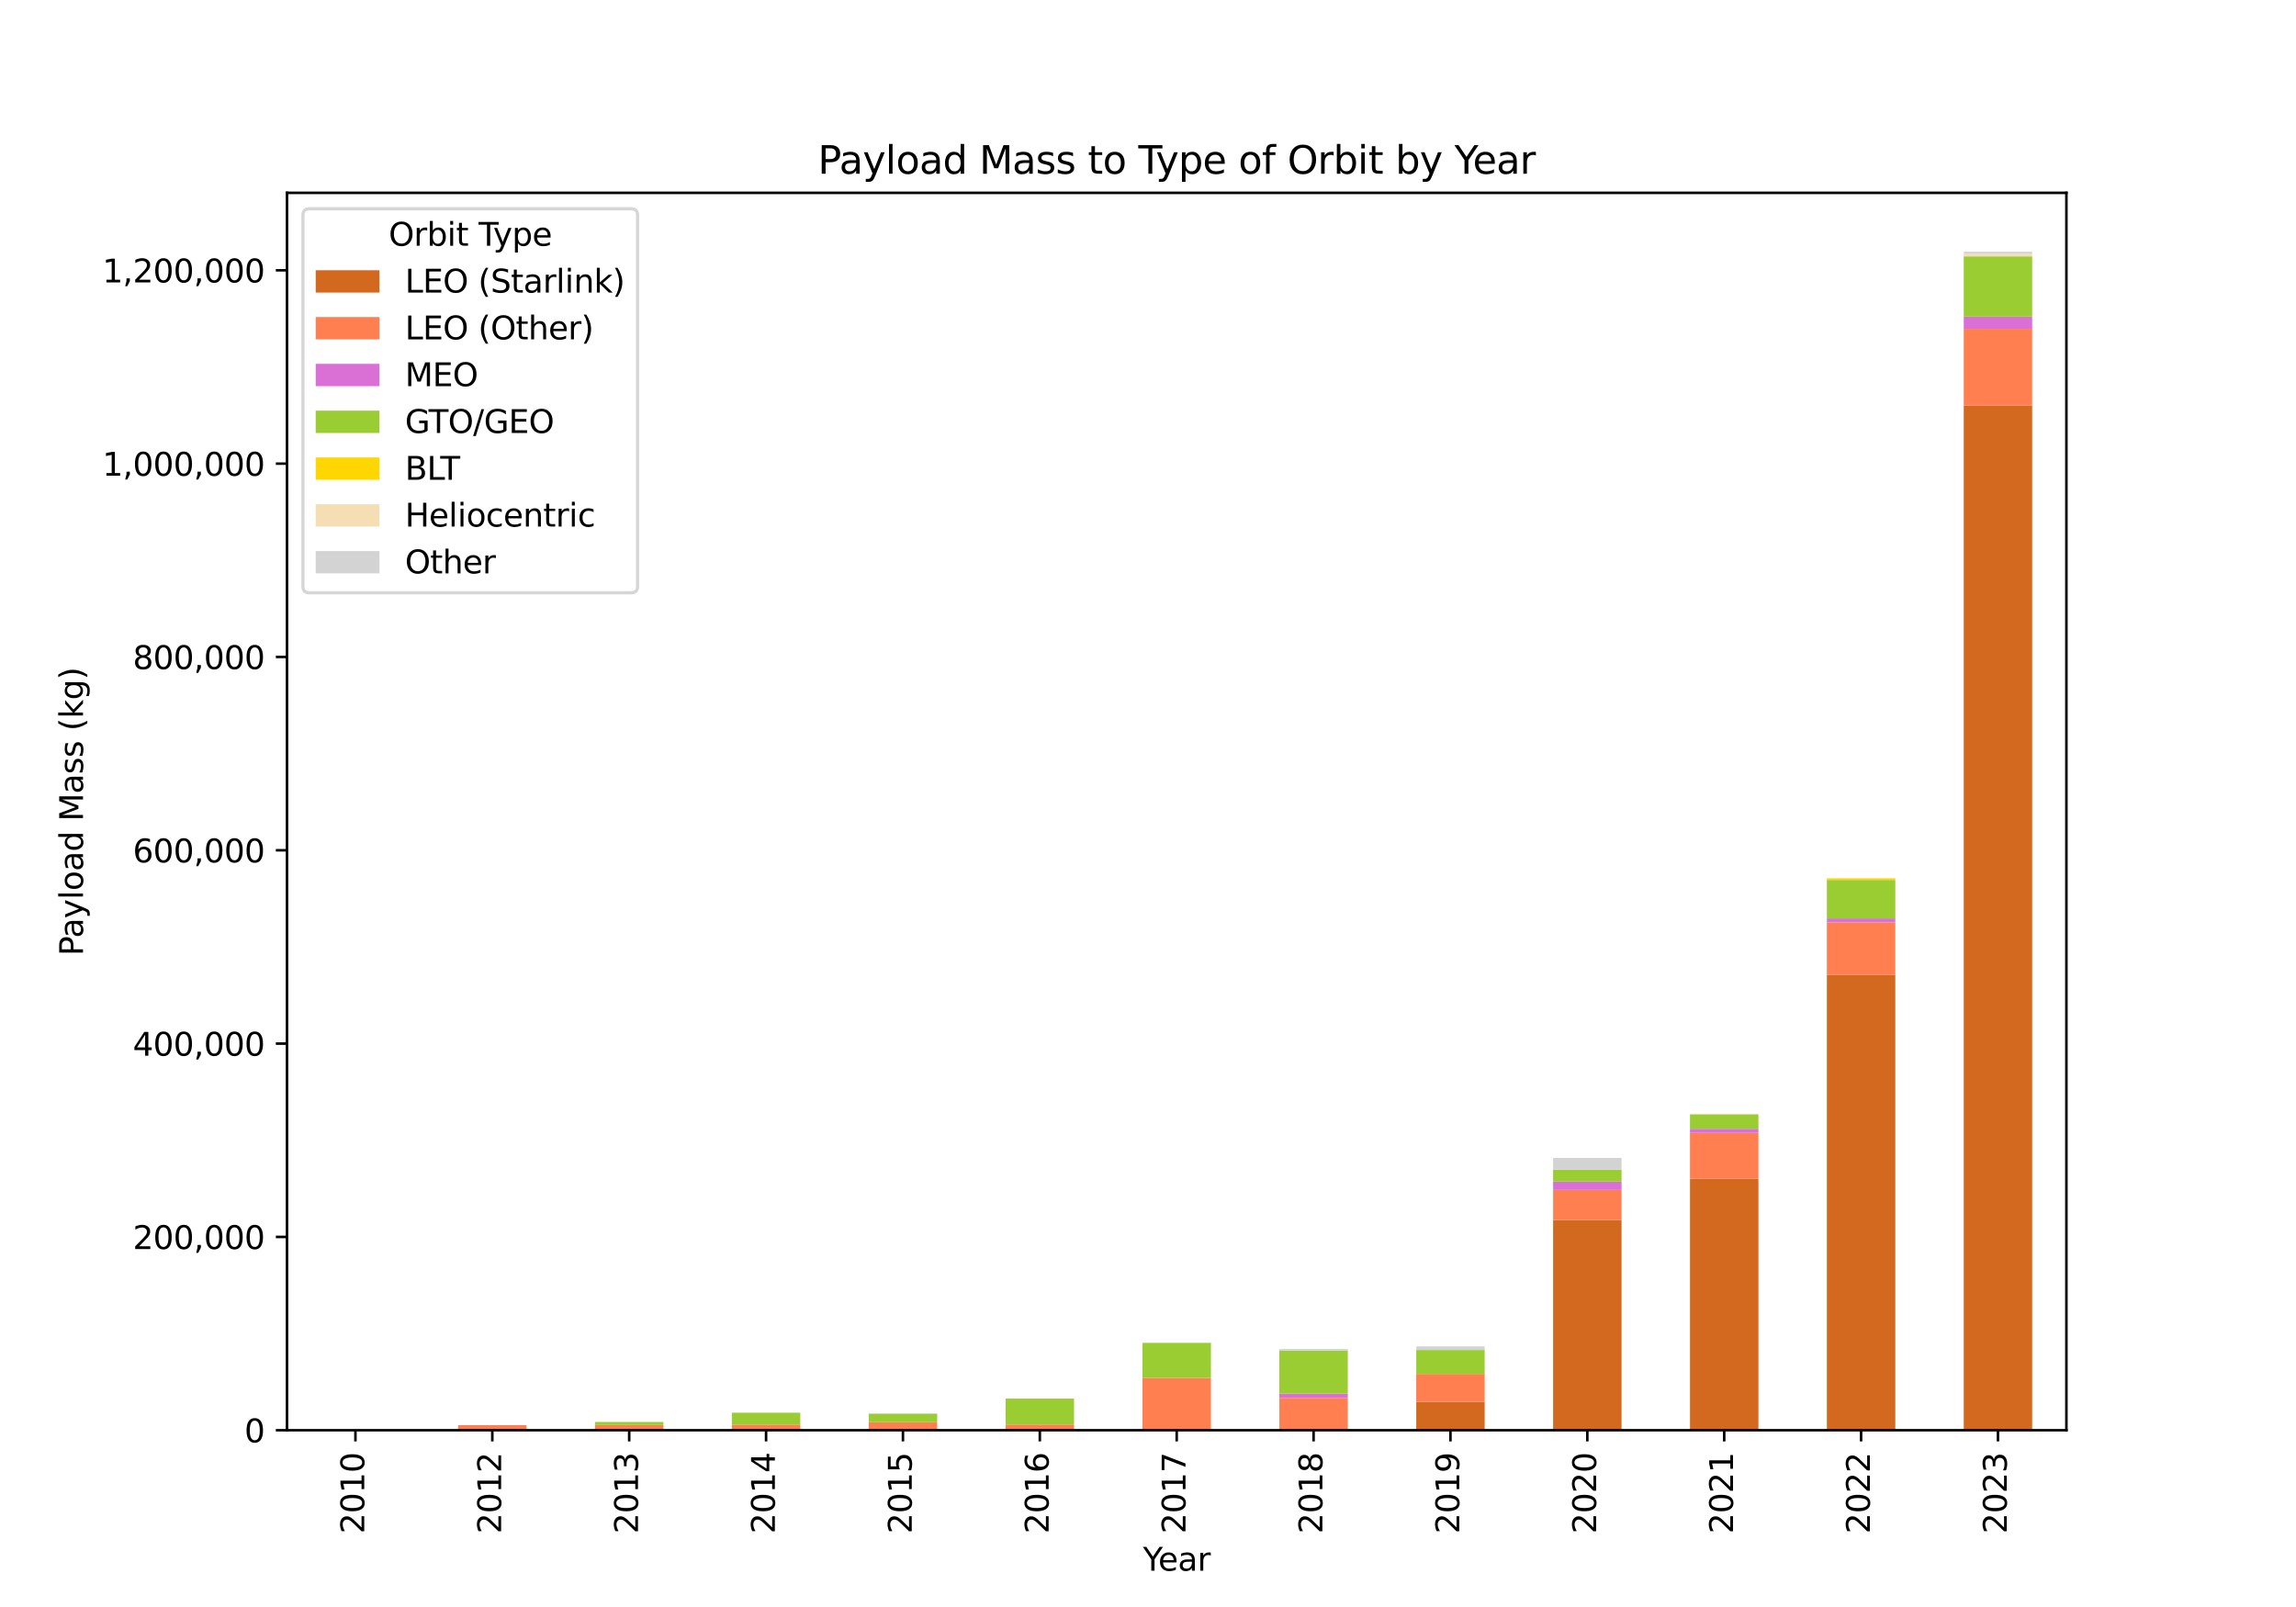 <?xml version="1.0" encoding="utf-8" standalone="no"?>
<!DOCTYPE svg PUBLIC "-//W3C//DTD SVG 1.1//EN"
  "http://www.w3.org/Graphics/SVG/1.1/DTD/svg11.dtd">
<svg xmlns:xlink="http://www.w3.org/1999/xlink" width="720pt" height="504pt" viewBox="0 0 720 504" xmlns="http://www.w3.org/2000/svg" version="1.1">
 <defs>
  <style type="text/css">*{stroke-linejoin: round; stroke-linecap: butt}</style>
 </defs>
 <g id="figure_1">
  <g id="patch_1">
   <path d="M 0 504 
L 720 504 
L 720 0 
L 0 0 
z
" style="fill: #ffffff"/>
  </g>
  <g id="axes_1">
   <g id="patch_2">
    <path d="M 90 448.56 
L 648 448.56 
L 648 60.48 
L 90 60.48 
z
" style="fill: #ffffff"/>
   </g>
   <g id="patch_3">
    <path d="M 100.731 448.56 
L 122.192 448.56 
L 122.192 448.56 
L 100.731 448.56 
z
" clip-path="url(#p376408a843)" style="fill: #d2691e"/>
   </g>
   <g id="patch_4">
    <path d="M 143.654 448.56 
L 165.115 448.56 
L 165.115 448.56 
L 143.654 448.56 
z
" clip-path="url(#p376408a843)" style="fill: #d2691e"/>
   </g>
   <g id="patch_5">
    <path d="M 186.577 448.56 
L 208.038 448.56 
L 208.038 448.56 
L 186.577 448.56 
z
" clip-path="url(#p376408a843)" style="fill: #d2691e"/>
   </g>
   <g id="patch_6">
    <path d="M 229.5 448.56 
L 250.962 448.56 
L 250.962 448.56 
L 229.5 448.56 
z
" clip-path="url(#p376408a843)" style="fill: #d2691e"/>
   </g>
   <g id="patch_7">
    <path d="M 272.423 448.56 
L 293.885 448.56 
L 293.885 448.56 
L 272.423 448.56 
z
" clip-path="url(#p376408a843)" style="fill: #d2691e"/>
   </g>
   <g id="patch_8">
    <path d="M 315.346 448.56 
L 336.808 448.56 
L 336.808 448.56 
L 315.346 448.56 
z
" clip-path="url(#p376408a843)" style="fill: #d2691e"/>
   </g>
   <g id="patch_9">
    <path d="M 358.269 448.56 
L 379.731 448.56 
L 379.731 448.56 
L 358.269 448.56 
z
" clip-path="url(#p376408a843)" style="fill: #d2691e"/>
   </g>
   <g id="patch_10">
    <path d="M 401.192 448.56 
L 422.654 448.56 
L 422.654 448.56 
L 401.192 448.56 
z
" clip-path="url(#p376408a843)" style="fill: #d2691e"/>
   </g>
   <g id="patch_11">
    <path d="M 444.115 448.56 
L 465.577 448.56 
L 465.577 439.702 
L 444.115 439.702 
z
" clip-path="url(#p376408a843)" style="fill: #d2691e"/>
   </g>
   <g id="patch_12">
    <path d="M 487.038 448.56 
L 508.5 448.56 
L 508.5 382.66 
L 487.038 382.66 
z
" clip-path="url(#p376408a843)" style="fill: #d2691e"/>
   </g>
   <g id="patch_13">
    <path d="M 529.962 448.56 
L 551.423 448.56 
L 551.423 369.681 
L 529.962 369.681 
z
" clip-path="url(#p376408a843)" style="fill: #d2691e"/>
   </g>
   <g id="patch_14">
    <path d="M 572.885 448.56 
L 594.346 448.56 
L 594.346 305.791 
L 572.885 305.791 
z
" clip-path="url(#p376408a843)" style="fill: #d2691e"/>
   </g>
   <g id="patch_15">
    <path d="M 615.808 448.56 
L 637.269 448.56 
L 637.269 127.219 
L 615.808 127.219 
z
" clip-path="url(#p376408a843)" style="fill: #d2691e"/>
   </g>
   <g id="patch_16">
    <path d="M 100.731 448.56 
L 122.192 448.56 
L 122.192 448.56 
L 100.731 448.56 
z
" clip-path="url(#p376408a843)" style="fill: #ff7f50"/>
   </g>
   <g id="patch_17">
    <path d="M 143.654 448.56 
L 165.115 448.56 
L 165.115 446.976 
L 143.654 446.976 
z
" clip-path="url(#p376408a843)" style="fill: #ff7f50"/>
   </g>
   <g id="patch_18">
    <path d="M 186.577 448.56 
L 208.038 448.56 
L 208.038 446.93 
L 186.577 446.93 
z
" clip-path="url(#p376408a843)" style="fill: #ff7f50"/>
   </g>
   <g id="patch_19">
    <path d="M 229.5 448.56 
L 250.962 448.56 
L 250.962 446.793 
L 229.5 446.793 
z
" clip-path="url(#p376408a843)" style="fill: #ff7f50"/>
   </g>
   <g id="patch_20">
    <path d="M 272.423 448.56 
L 293.885 448.56 
L 293.885 446.05 
L 272.423 446.05 
z
" clip-path="url(#p376408a843)" style="fill: #ff7f50"/>
   </g>
   <g id="patch_21">
    <path d="M 315.346 448.56 
L 336.808 448.56 
L 336.808 446.757 
L 315.346 446.757 
z
" clip-path="url(#p376408a843)" style="fill: #ff7f50"/>
   </g>
   <g id="patch_22">
    <path d="M 358.269 448.56 
L 379.731 448.56 
L 379.731 432.159 
L 358.269 432.159 
z
" clip-path="url(#p376408a843)" style="fill: #ff7f50"/>
   </g>
   <g id="patch_23">
    <path d="M 401.192 448.56 
L 422.654 448.56 
L 422.654 438.403 
L 401.192 438.403 
z
" clip-path="url(#p376408a843)" style="fill: #ff7f50"/>
   </g>
   <g id="patch_24">
    <path d="M 444.115 439.702 
L 465.577 439.702 
L 465.577 430.9 
L 444.115 430.9 
z
" clip-path="url(#p376408a843)" style="fill: #ff7f50"/>
   </g>
   <g id="patch_25">
    <path d="M 487.038 382.66 
L 508.5 382.66 
L 508.5 373.211 
L 487.038 373.211 
z
" clip-path="url(#p376408a843)" style="fill: #ff7f50"/>
   </g>
   <g id="patch_26">
    <path d="M 529.962 369.681 
L 551.423 369.681 
L 551.423 355.324 
L 529.962 355.324 
z
" clip-path="url(#p376408a843)" style="fill: #ff7f50"/>
   </g>
   <g id="patch_27">
    <path d="M 572.885 305.791 
L 594.346 305.791 
L 594.346 289.271 
L 572.885 289.271 
z
" clip-path="url(#p376408a843)" style="fill: #ff7f50"/>
   </g>
   <g id="patch_28">
    <path d="M 615.808 127.219 
L 637.269 127.219 
L 637.269 103.118 
L 615.808 103.118 
z
" clip-path="url(#p376408a843)" style="fill: #ff7f50"/>
   </g>
   <g id="patch_29">
    <path d="M 100.731 448.56 
L 122.192 448.56 
L 122.192 448.56 
L 100.731 448.56 
z
" clip-path="url(#p376408a843)" style="fill: #da70d6"/>
   </g>
   <g id="patch_30">
    <path d="M 143.654 448.56 
L 165.115 448.56 
L 165.115 448.56 
L 143.654 448.56 
z
" clip-path="url(#p376408a843)" style="fill: #da70d6"/>
   </g>
   <g id="patch_31">
    <path d="M 186.577 448.56 
L 208.038 448.56 
L 208.038 448.56 
L 186.577 448.56 
z
" clip-path="url(#p376408a843)" style="fill: #da70d6"/>
   </g>
   <g id="patch_32">
    <path d="M 229.5 448.56 
L 250.962 448.56 
L 250.962 448.56 
L 229.5 448.56 
z
" clip-path="url(#p376408a843)" style="fill: #da70d6"/>
   </g>
   <g id="patch_33">
    <path d="M 272.423 448.56 
L 293.885 448.56 
L 293.885 448.56 
L 272.423 448.56 
z
" clip-path="url(#p376408a843)" style="fill: #da70d6"/>
   </g>
   <g id="patch_34">
    <path d="M 315.346 448.56 
L 336.808 448.56 
L 336.808 448.56 
L 315.346 448.56 
z
" clip-path="url(#p376408a843)" style="fill: #da70d6"/>
   </g>
   <g id="patch_35">
    <path d="M 358.269 448.56 
L 379.731 448.56 
L 379.731 448.56 
L 358.269 448.56 
z
" clip-path="url(#p376408a843)" style="fill: #da70d6"/>
   </g>
   <g id="patch_36">
    <path d="M 401.192 438.403 
L 422.654 438.403 
L 422.654 437.069 
L 401.192 437.069 
z
" clip-path="url(#p376408a843)" style="fill: #da70d6"/>
   </g>
   <g id="patch_37">
    <path d="M 444.115 448.56 
L 465.577 448.56 
L 465.577 448.56 
L 444.115 448.56 
z
" clip-path="url(#p376408a843)" style="fill: #da70d6"/>
   </g>
   <g id="patch_38">
    <path d="M 487.038 373.211 
L 508.5 373.211 
L 508.5 370.597 
L 487.038 370.597 
z
" clip-path="url(#p376408a843)" style="fill: #da70d6"/>
   </g>
   <g id="patch_39">
    <path d="M 529.962 355.324 
L 551.423 355.324 
L 551.423 354.011 
L 529.962 354.011 
z
" clip-path="url(#p376408a843)" style="fill: #da70d6"/>
   </g>
   <g id="patch_40">
    <path d="M 572.885 289.271 
L 594.346 289.271 
L 594.346 288.028 
L 572.885 288.028 
z
" clip-path="url(#p376408a843)" style="fill: #da70d6"/>
   </g>
   <g id="patch_41">
    <path d="M 615.808 103.118 
L 637.269 103.118 
L 637.269 99.313 
L 615.808 99.313 
z
" clip-path="url(#p376408a843)" style="fill: #da70d6"/>
   </g>
   <g id="patch_42">
    <path d="M 100.731 448.56 
L 122.192 448.56 
L 122.192 448.56 
L 100.731 448.56 
z
" clip-path="url(#p376408a843)" style="fill: #9acd32"/>
   </g>
   <g id="patch_43">
    <path d="M 143.654 448.56 
L 165.115 448.56 
L 165.115 448.56 
L 143.654 448.56 
z
" clip-path="url(#p376408a843)" style="fill: #9acd32"/>
   </g>
   <g id="patch_44">
    <path d="M 186.577 446.93 
L 208.038 446.93 
L 208.038 445.969 
L 186.577 445.969 
z
" clip-path="url(#p376408a843)" style="fill: #9acd32"/>
   </g>
   <g id="patch_45">
    <path d="M 229.5 446.793 
L 250.962 446.793 
L 250.962 443.068 
L 229.5 443.068 
z
" clip-path="url(#p376408a843)" style="fill: #9acd32"/>
   </g>
   <g id="patch_46">
    <path d="M 272.423 446.05 
L 293.885 446.05 
L 293.885 443.362 
L 272.423 443.362 
z
" clip-path="url(#p376408a843)" style="fill: #9acd32"/>
   </g>
   <g id="patch_47">
    <path d="M 315.346 446.757 
L 336.808 446.757 
L 336.808 438.643 
L 315.346 438.643 
z
" clip-path="url(#p376408a843)" style="fill: #9acd32"/>
   </g>
   <g id="patch_48">
    <path d="M 358.269 432.159 
L 379.731 432.159 
L 379.731 421.154 
L 358.269 421.154 
z
" clip-path="url(#p376408a843)" style="fill: #9acd32"/>
   </g>
   <g id="patch_49">
    <path d="M 401.192 437.069 
L 422.654 437.069 
L 422.654 423.567 
L 401.192 423.567 
z
" clip-path="url(#p376408a843)" style="fill: #9acd32"/>
   </g>
   <g id="patch_50">
    <path d="M 444.115 430.9 
L 465.577 430.9 
L 465.577 423.391 
L 444.115 423.391 
z
" clip-path="url(#p376408a843)" style="fill: #9acd32"/>
   </g>
   <g id="patch_51">
    <path d="M 487.038 370.597 
L 508.5 370.597 
L 508.5 366.808 
L 487.038 366.808 
z
" clip-path="url(#p376408a843)" style="fill: #9acd32"/>
   </g>
   <g id="patch_52">
    <path d="M 529.962 354.011 
L 551.423 354.011 
L 551.423 349.464 
L 529.962 349.464 
z
" clip-path="url(#p376408a843)" style="fill: #9acd32"/>
   </g>
   <g id="patch_53">
    <path d="M 572.885 288.028 
L 594.346 288.028 
L 594.346 275.962 
L 572.885 275.962 
z
" clip-path="url(#p376408a843)" style="fill: #9acd32"/>
   </g>
   <g id="patch_54">
    <path d="M 615.808 99.313 
L 637.269 99.313 
L 637.269 80.405 
L 615.808 80.405 
z
" clip-path="url(#p376408a843)" style="fill: #9acd32"/>
   </g>
   <g id="patch_55">
    <path d="M 100.731 448.56 
L 122.192 448.56 
L 122.192 448.56 
L 100.731 448.56 
z
" clip-path="url(#p376408a843)" style="fill: #ffd700"/>
   </g>
   <g id="patch_56">
    <path d="M 143.654 448.56 
L 165.115 448.56 
L 165.115 448.56 
L 143.654 448.56 
z
" clip-path="url(#p376408a843)" style="fill: #ffd700"/>
   </g>
   <g id="patch_57">
    <path d="M 186.577 448.56 
L 208.038 448.56 
L 208.038 448.56 
L 186.577 448.56 
z
" clip-path="url(#p376408a843)" style="fill: #ffd700"/>
   </g>
   <g id="patch_58">
    <path d="M 229.5 448.56 
L 250.962 448.56 
L 250.962 448.56 
L 229.5 448.56 
z
" clip-path="url(#p376408a843)" style="fill: #ffd700"/>
   </g>
   <g id="patch_59">
    <path d="M 272.423 448.56 
L 293.885 448.56 
L 293.885 448.56 
L 272.423 448.56 
z
" clip-path="url(#p376408a843)" style="fill: #ffd700"/>
   </g>
   <g id="patch_60">
    <path d="M 315.346 448.56 
L 336.808 448.56 
L 336.808 448.56 
L 315.346 448.56 
z
" clip-path="url(#p376408a843)" style="fill: #ffd700"/>
   </g>
   <g id="patch_61">
    <path d="M 358.269 448.56 
L 379.731 448.56 
L 379.731 448.56 
L 358.269 448.56 
z
" clip-path="url(#p376408a843)" style="fill: #ffd700"/>
   </g>
   <g id="patch_62">
    <path d="M 401.192 448.56 
L 422.654 448.56 
L 422.654 448.56 
L 401.192 448.56 
z
" clip-path="url(#p376408a843)" style="fill: #ffd700"/>
   </g>
   <g id="patch_63">
    <path d="M 444.115 448.56 
L 465.577 448.56 
L 465.577 448.56 
L 444.115 448.56 
z
" clip-path="url(#p376408a843)" style="fill: #ffd700"/>
   </g>
   <g id="patch_64">
    <path d="M 487.038 448.56 
L 508.5 448.56 
L 508.5 448.56 
L 487.038 448.56 
z
" clip-path="url(#p376408a843)" style="fill: #ffd700"/>
   </g>
   <g id="patch_65">
    <path d="M 529.962 448.56 
L 551.423 448.56 
L 551.423 448.56 
L 529.962 448.56 
z
" clip-path="url(#p376408a843)" style="fill: #ffd700"/>
   </g>
   <g id="patch_66">
    <path d="M 572.885 275.962 
L 594.346 275.962 
L 594.346 275.453 
L 572.885 275.453 
z
" clip-path="url(#p376408a843)" style="fill: #ffd700"/>
   </g>
   <g id="patch_67">
    <path d="M 615.808 448.56 
L 637.269 448.56 
L 637.269 448.56 
L 615.808 448.56 
z
" clip-path="url(#p376408a843)" style="fill: #ffd700"/>
   </g>
   <g id="patch_68">
    <path d="M 100.731 448.56 
L 122.192 448.56 
L 122.192 448.56 
L 100.731 448.56 
z
" clip-path="url(#p376408a843)" style="fill: #f5deb3"/>
   </g>
   <g id="patch_69">
    <path d="M 143.654 448.56 
L 165.115 448.56 
L 165.115 448.56 
L 143.654 448.56 
z
" clip-path="url(#p376408a843)" style="fill: #f5deb3"/>
   </g>
   <g id="patch_70">
    <path d="M 186.577 448.56 
L 208.038 448.56 
L 208.038 448.56 
L 186.577 448.56 
z
" clip-path="url(#p376408a843)" style="fill: #f5deb3"/>
   </g>
   <g id="patch_71">
    <path d="M 229.5 448.56 
L 250.962 448.56 
L 250.962 448.56 
L 229.5 448.56 
z
" clip-path="url(#p376408a843)" style="fill: #f5deb3"/>
   </g>
   <g id="patch_72">
    <path d="M 272.423 448.56 
L 293.885 448.56 
L 293.885 448.56 
L 272.423 448.56 
z
" clip-path="url(#p376408a843)" style="fill: #f5deb3"/>
   </g>
   <g id="patch_73">
    <path d="M 315.346 448.56 
L 336.808 448.56 
L 336.808 448.56 
L 315.346 448.56 
z
" clip-path="url(#p376408a843)" style="fill: #f5deb3"/>
   </g>
   <g id="patch_74">
    <path d="M 358.269 448.56 
L 379.731 448.56 
L 379.731 448.56 
L 358.269 448.56 
z
" clip-path="url(#p376408a843)" style="fill: #f5deb3"/>
   </g>
   <g id="patch_75">
    <path d="M 401.192 448.56 
L 422.654 448.56 
L 422.654 448.56 
L 401.192 448.56 
z
" clip-path="url(#p376408a843)" style="fill: #f5deb3"/>
   </g>
   <g id="patch_76">
    <path d="M 444.115 448.56 
L 465.577 448.56 
L 465.577 448.56 
L 444.115 448.56 
z
" clip-path="url(#p376408a843)" style="fill: #f5deb3"/>
   </g>
   <g id="patch_77">
    <path d="M 487.038 448.56 
L 508.5 448.56 
L 508.5 448.56 
L 487.038 448.56 
z
" clip-path="url(#p376408a843)" style="fill: #f5deb3"/>
   </g>
   <g id="patch_78">
    <path d="M 529.962 349.464 
L 551.423 349.464 
L 551.423 349.274 
L 529.962 349.274 
z
" clip-path="url(#p376408a843)" style="fill: #f5deb3"/>
   </g>
   <g id="patch_79">
    <path d="M 572.885 448.56 
L 594.346 448.56 
L 594.346 448.56 
L 572.885 448.56 
z
" clip-path="url(#p376408a843)" style="fill: #f5deb3"/>
   </g>
   <g id="patch_80">
    <path d="M 615.808 80.405 
L 637.269 80.405 
L 637.269 79.615 
L 615.808 79.615 
z
" clip-path="url(#p376408a843)" style="fill: #f5deb3"/>
   </g>
   <g id="patch_81">
    <path d="M 100.731 448.56 
L 122.192 448.56 
L 122.192 448.56 
L 100.731 448.56 
z
" clip-path="url(#p376408a843)" style="fill: #d3d3d3"/>
   </g>
   <g id="patch_82">
    <path d="M 143.654 448.56 
L 165.115 448.56 
L 165.115 448.56 
L 143.654 448.56 
z
" clip-path="url(#p376408a843)" style="fill: #d3d3d3"/>
   </g>
   <g id="patch_83">
    <path d="M 186.577 448.56 
L 208.038 448.56 
L 208.038 448.56 
L 186.577 448.56 
z
" clip-path="url(#p376408a843)" style="fill: #d3d3d3"/>
   </g>
   <g id="patch_84">
    <path d="M 229.5 448.56 
L 250.962 448.56 
L 250.962 448.56 
L 229.5 448.56 
z
" clip-path="url(#p376408a843)" style="fill: #d3d3d3"/>
   </g>
   <g id="patch_85">
    <path d="M 272.423 443.362 
L 293.885 443.362 
L 293.885 443.19 
L 272.423 443.19 
z
" clip-path="url(#p376408a843)" style="fill: #d3d3d3"/>
   </g>
   <g id="patch_86">
    <path d="M 315.346 448.56 
L 336.808 448.56 
L 336.808 448.56 
L 315.346 448.56 
z
" clip-path="url(#p376408a843)" style="fill: #d3d3d3"/>
   </g>
   <g id="patch_87">
    <path d="M 358.269 448.56 
L 379.731 448.56 
L 379.731 448.56 
L 358.269 448.56 
z
" clip-path="url(#p376408a843)" style="fill: #d3d3d3"/>
   </g>
   <g id="patch_88">
    <path d="M 401.192 423.567 
L 422.654 423.567 
L 422.654 423.078 
L 401.192 423.078 
z
" clip-path="url(#p376408a843)" style="fill: #d3d3d3"/>
   </g>
   <g id="patch_89">
    <path d="M 444.115 423.391 
L 465.577 423.391 
L 465.577 422.269 
L 444.115 422.269 
z
" clip-path="url(#p376408a843)" style="fill: #d3d3d3"/>
   </g>
   <g id="patch_90">
    <path d="M 487.038 366.808 
L 508.5 366.808 
L 508.5 363.155 
L 487.038 363.155 
z
" clip-path="url(#p376408a843)" style="fill: #d3d3d3"/>
   </g>
   <g id="patch_91">
    <path d="M 529.962 448.56 
L 551.423 448.56 
L 551.423 448.56 
L 529.962 448.56 
z
" clip-path="url(#p376408a843)" style="fill: #d3d3d3"/>
   </g>
   <g id="patch_92">
    <path d="M 572.885 448.56 
L 594.346 448.56 
L 594.346 448.56 
L 572.885 448.56 
z
" clip-path="url(#p376408a843)" style="fill: #d3d3d3"/>
   </g>
   <g id="patch_93">
    <path d="M 615.808 79.615 
L 637.269 79.615 
L 637.269 78.96 
L 615.808 78.96 
z
" clip-path="url(#p376408a843)" style="fill: #d3d3d3"/>
   </g>
   <g id="matplotlib.axis_1">
    <g id="xtick_1">
     <g id="line2d_1">
      <defs>
       <path id="mb9ae3536bc" d="M 0 0 
L 0 3.5 
" style="stroke: #000000; stroke-width: 0.8"/>
      </defs>
      <g>
       <use xlink:href="#mb9ae3536bc" x="111.462" y="448.56" style="stroke: #000000; stroke-width: 0.8"/>
      </g>
     </g>
     <g id="text_1">
      <!-- 2010 -->
      <g transform="translate(114.221 481.01) rotate(-90) scale(0.1 -0.1)">
       <defs>
        <path id="DejaVuSans-32" d="M 1228 531 
L 3431 531 
L 3431 0 
L 469 0 
L 469 531 
Q 828 903 1448 1529 
Q 2069 2156 2228 2338 
Q 2531 2678 2651 2914 
Q 2772 3150 2772 3378 
Q 2772 3750 2511 3984 
Q 2250 4219 1831 4219 
Q 1534 4219 1204 4116 
Q 875 4013 500 3803 
L 500 4441 
Q 881 4594 1212 4672 
Q 1544 4750 1819 4750 
Q 2544 4750 2975 4387 
Q 3406 4025 3406 3419 
Q 3406 3131 3298 2873 
Q 3191 2616 2906 2266 
Q 2828 2175 2409 1742 
Q 1991 1309 1228 531 
z
" transform="scale(0.016)"/>
        <path id="DejaVuSans-30" d="M 2034 4250 
Q 1547 4250 1301 3770 
Q 1056 3291 1056 2328 
Q 1056 1369 1301 889 
Q 1547 409 2034 409 
Q 2525 409 2770 889 
Q 3016 1369 3016 2328 
Q 3016 3291 2770 3770 
Q 2525 4250 2034 4250 
z
M 2034 4750 
Q 2819 4750 3233 4129 
Q 3647 3509 3647 2328 
Q 3647 1150 3233 529 
Q 2819 -91 2034 -91 
Q 1250 -91 836 529 
Q 422 1150 422 2328 
Q 422 3509 836 4129 
Q 1250 4750 2034 4750 
z
" transform="scale(0.016)"/>
        <path id="DejaVuSans-31" d="M 794 531 
L 1825 531 
L 1825 4091 
L 703 3866 
L 703 4441 
L 1819 4666 
L 2450 4666 
L 2450 531 
L 3481 531 
L 3481 0 
L 794 0 
L 794 531 
z
" transform="scale(0.016)"/>
       </defs>
       <use xlink:href="#DejaVuSans-32"/>
       <use xlink:href="#DejaVuSans-30" x="63.623"/>
       <use xlink:href="#DejaVuSans-31" x="127.246"/>
       <use xlink:href="#DejaVuSans-30" x="190.869"/>
      </g>
     </g>
    </g>
    <g id="xtick_2">
     <g id="line2d_2">
      <g>
       <use xlink:href="#mb9ae3536bc" x="154.385" y="448.56" style="stroke: #000000; stroke-width: 0.8"/>
      </g>
     </g>
     <g id="text_2">
      <!-- 2012 -->
      <g transform="translate(157.144 481.01) rotate(-90) scale(0.1 -0.1)">
       <use xlink:href="#DejaVuSans-32"/>
       <use xlink:href="#DejaVuSans-30" x="63.623"/>
       <use xlink:href="#DejaVuSans-31" x="127.246"/>
       <use xlink:href="#DejaVuSans-32" x="190.869"/>
      </g>
     </g>
    </g>
    <g id="xtick_3">
     <g id="line2d_3">
      <g>
       <use xlink:href="#mb9ae3536bc" x="197.308" y="448.56" style="stroke: #000000; stroke-width: 0.8"/>
      </g>
     </g>
     <g id="text_3">
      <!-- 2013 -->
      <g transform="translate(200.067 481.01) rotate(-90) scale(0.1 -0.1)">
       <defs>
        <path id="DejaVuSans-33" d="M 2597 2516 
Q 3050 2419 3304 2112 
Q 3559 1806 3559 1356 
Q 3559 666 3084 287 
Q 2609 -91 1734 -91 
Q 1441 -91 1130 -33 
Q 819 25 488 141 
L 488 750 
Q 750 597 1062 519 
Q 1375 441 1716 441 
Q 2309 441 2620 675 
Q 2931 909 2931 1356 
Q 2931 1769 2642 2001 
Q 2353 2234 1838 2234 
L 1294 2234 
L 1294 2753 
L 1863 2753 
Q 2328 2753 2575 2939 
Q 2822 3125 2822 3475 
Q 2822 3834 2567 4026 
Q 2313 4219 1838 4219 
Q 1578 4219 1281 4162 
Q 984 4106 628 3988 
L 628 4550 
Q 988 4650 1302 4700 
Q 1616 4750 1894 4750 
Q 2613 4750 3031 4423 
Q 3450 4097 3450 3541 
Q 3450 3153 3228 2886 
Q 3006 2619 2597 2516 
z
" transform="scale(0.016)"/>
       </defs>
       <use xlink:href="#DejaVuSans-32"/>
       <use xlink:href="#DejaVuSans-30" x="63.623"/>
       <use xlink:href="#DejaVuSans-31" x="127.246"/>
       <use xlink:href="#DejaVuSans-33" x="190.869"/>
      </g>
     </g>
    </g>
    <g id="xtick_4">
     <g id="line2d_4">
      <g>
       <use xlink:href="#mb9ae3536bc" x="240.231" y="448.56" style="stroke: #000000; stroke-width: 0.8"/>
      </g>
     </g>
     <g id="text_4">
      <!-- 2014 -->
      <g transform="translate(242.99 481.01) rotate(-90) scale(0.1 -0.1)">
       <defs>
        <path id="DejaVuSans-34" d="M 2419 4116 
L 825 1625 
L 2419 1625 
L 2419 4116 
z
M 2253 4666 
L 3047 4666 
L 3047 1625 
L 3713 1625 
L 3713 1100 
L 3047 1100 
L 3047 0 
L 2419 0 
L 2419 1100 
L 313 1100 
L 313 1709 
L 2253 4666 
z
" transform="scale(0.016)"/>
       </defs>
       <use xlink:href="#DejaVuSans-32"/>
       <use xlink:href="#DejaVuSans-30" x="63.623"/>
       <use xlink:href="#DejaVuSans-31" x="127.246"/>
       <use xlink:href="#DejaVuSans-34" x="190.869"/>
      </g>
     </g>
    </g>
    <g id="xtick_5">
     <g id="line2d_5">
      <g>
       <use xlink:href="#mb9ae3536bc" x="283.154" y="448.56" style="stroke: #000000; stroke-width: 0.8"/>
      </g>
     </g>
     <g id="text_5">
      <!-- 2015 -->
      <g transform="translate(285.913 481.01) rotate(-90) scale(0.1 -0.1)">
       <defs>
        <path id="DejaVuSans-35" d="M 691 4666 
L 3169 4666 
L 3169 4134 
L 1269 4134 
L 1269 2991 
Q 1406 3038 1543 3061 
Q 1681 3084 1819 3084 
Q 2600 3084 3056 2656 
Q 3513 2228 3513 1497 
Q 3513 744 3044 326 
Q 2575 -91 1722 -91 
Q 1428 -91 1123 -41 
Q 819 9 494 109 
L 494 744 
Q 775 591 1075 516 
Q 1375 441 1709 441 
Q 2250 441 2565 725 
Q 2881 1009 2881 1497 
Q 2881 1984 2565 2268 
Q 2250 2553 1709 2553 
Q 1456 2553 1204 2497 
Q 953 2441 691 2322 
L 691 4666 
z
" transform="scale(0.016)"/>
       </defs>
       <use xlink:href="#DejaVuSans-32"/>
       <use xlink:href="#DejaVuSans-30" x="63.623"/>
       <use xlink:href="#DejaVuSans-31" x="127.246"/>
       <use xlink:href="#DejaVuSans-35" x="190.869"/>
      </g>
     </g>
    </g>
    <g id="xtick_6">
     <g id="line2d_6">
      <g>
       <use xlink:href="#mb9ae3536bc" x="326.077" y="448.56" style="stroke: #000000; stroke-width: 0.8"/>
      </g>
     </g>
     <g id="text_6">
      <!-- 2016 -->
      <g transform="translate(328.836 481.01) rotate(-90) scale(0.1 -0.1)">
       <defs>
        <path id="DejaVuSans-36" d="M 2113 2584 
Q 1688 2584 1439 2293 
Q 1191 2003 1191 1497 
Q 1191 994 1439 701 
Q 1688 409 2113 409 
Q 2538 409 2786 701 
Q 3034 994 3034 1497 
Q 3034 2003 2786 2293 
Q 2538 2584 2113 2584 
z
M 3366 4563 
L 3366 3988 
Q 3128 4100 2886 4159 
Q 2644 4219 2406 4219 
Q 1781 4219 1451 3797 
Q 1122 3375 1075 2522 
Q 1259 2794 1537 2939 
Q 1816 3084 2150 3084 
Q 2853 3084 3261 2657 
Q 3669 2231 3669 1497 
Q 3669 778 3244 343 
Q 2819 -91 2113 -91 
Q 1303 -91 875 529 
Q 447 1150 447 2328 
Q 447 3434 972 4092 
Q 1497 4750 2381 4750 
Q 2619 4750 2861 4703 
Q 3103 4656 3366 4563 
z
" transform="scale(0.016)"/>
       </defs>
       <use xlink:href="#DejaVuSans-32"/>
       <use xlink:href="#DejaVuSans-30" x="63.623"/>
       <use xlink:href="#DejaVuSans-31" x="127.246"/>
       <use xlink:href="#DejaVuSans-36" x="190.869"/>
      </g>
     </g>
    </g>
    <g id="xtick_7">
     <g id="line2d_7">
      <g>
       <use xlink:href="#mb9ae3536bc" x="369" y="448.56" style="stroke: #000000; stroke-width: 0.8"/>
      </g>
     </g>
     <g id="text_7">
      <!-- 2017 -->
      <g transform="translate(371.759 481.01) rotate(-90) scale(0.1 -0.1)">
       <defs>
        <path id="DejaVuSans-37" d="M 525 4666 
L 3525 4666 
L 3525 4397 
L 1831 0 
L 1172 0 
L 2766 4134 
L 525 4134 
L 525 4666 
z
" transform="scale(0.016)"/>
       </defs>
       <use xlink:href="#DejaVuSans-32"/>
       <use xlink:href="#DejaVuSans-30" x="63.623"/>
       <use xlink:href="#DejaVuSans-31" x="127.246"/>
       <use xlink:href="#DejaVuSans-37" x="190.869"/>
      </g>
     </g>
    </g>
    <g id="xtick_8">
     <g id="line2d_8">
      <g>
       <use xlink:href="#mb9ae3536bc" x="411.923" y="448.56" style="stroke: #000000; stroke-width: 0.8"/>
      </g>
     </g>
     <g id="text_8">
      <!-- 2018 -->
      <g transform="translate(414.682 481.01) rotate(-90) scale(0.1 -0.1)">
       <defs>
        <path id="DejaVuSans-38" d="M 2034 2216 
Q 1584 2216 1326 1975 
Q 1069 1734 1069 1313 
Q 1069 891 1326 650 
Q 1584 409 2034 409 
Q 2484 409 2743 651 
Q 3003 894 3003 1313 
Q 3003 1734 2745 1975 
Q 2488 2216 2034 2216 
z
M 1403 2484 
Q 997 2584 770 2862 
Q 544 3141 544 3541 
Q 544 4100 942 4425 
Q 1341 4750 2034 4750 
Q 2731 4750 3128 4425 
Q 3525 4100 3525 3541 
Q 3525 3141 3298 2862 
Q 3072 2584 2669 2484 
Q 3125 2378 3379 2068 
Q 3634 1759 3634 1313 
Q 3634 634 3220 271 
Q 2806 -91 2034 -91 
Q 1263 -91 848 271 
Q 434 634 434 1313 
Q 434 1759 690 2068 
Q 947 2378 1403 2484 
z
M 1172 3481 
Q 1172 3119 1398 2916 
Q 1625 2713 2034 2713 
Q 2441 2713 2670 2916 
Q 2900 3119 2900 3481 
Q 2900 3844 2670 4047 
Q 2441 4250 2034 4250 
Q 1625 4250 1398 4047 
Q 1172 3844 1172 3481 
z
" transform="scale(0.016)"/>
       </defs>
       <use xlink:href="#DejaVuSans-32"/>
       <use xlink:href="#DejaVuSans-30" x="63.623"/>
       <use xlink:href="#DejaVuSans-31" x="127.246"/>
       <use xlink:href="#DejaVuSans-38" x="190.869"/>
      </g>
     </g>
    </g>
    <g id="xtick_9">
     <g id="line2d_9">
      <g>
       <use xlink:href="#mb9ae3536bc" x="454.846" y="448.56" style="stroke: #000000; stroke-width: 0.8"/>
      </g>
     </g>
     <g id="text_9">
      <!-- 2019 -->
      <g transform="translate(457.606 481.01) rotate(-90) scale(0.1 -0.1)">
       <defs>
        <path id="DejaVuSans-39" d="M 703 97 
L 703 672 
Q 941 559 1184 500 
Q 1428 441 1663 441 
Q 2288 441 2617 861 
Q 2947 1281 2994 2138 
Q 2813 1869 2534 1725 
Q 2256 1581 1919 1581 
Q 1219 1581 811 2004 
Q 403 2428 403 3163 
Q 403 3881 828 4315 
Q 1253 4750 1959 4750 
Q 2769 4750 3195 4129 
Q 3622 3509 3622 2328 
Q 3622 1225 3098 567 
Q 2575 -91 1691 -91 
Q 1453 -91 1209 -44 
Q 966 3 703 97 
z
M 1959 2075 
Q 2384 2075 2632 2365 
Q 2881 2656 2881 3163 
Q 2881 3666 2632 3958 
Q 2384 4250 1959 4250 
Q 1534 4250 1286 3958 
Q 1038 3666 1038 3163 
Q 1038 2656 1286 2365 
Q 1534 2075 1959 2075 
z
" transform="scale(0.016)"/>
       </defs>
       <use xlink:href="#DejaVuSans-32"/>
       <use xlink:href="#DejaVuSans-30" x="63.623"/>
       <use xlink:href="#DejaVuSans-31" x="127.246"/>
       <use xlink:href="#DejaVuSans-39" x="190.869"/>
      </g>
     </g>
    </g>
    <g id="xtick_10">
     <g id="line2d_10">
      <g>
       <use xlink:href="#mb9ae3536bc" x="497.769" y="448.56" style="stroke: #000000; stroke-width: 0.8"/>
      </g>
     </g>
     <g id="text_10">
      <!-- 2020 -->
      <g transform="translate(500.529 481.01) rotate(-90) scale(0.1 -0.1)">
       <use xlink:href="#DejaVuSans-32"/>
       <use xlink:href="#DejaVuSans-30" x="63.623"/>
       <use xlink:href="#DejaVuSans-32" x="127.246"/>
       <use xlink:href="#DejaVuSans-30" x="190.869"/>
      </g>
     </g>
    </g>
    <g id="xtick_11">
     <g id="line2d_11">
      <g>
       <use xlink:href="#mb9ae3536bc" x="540.692" y="448.56" style="stroke: #000000; stroke-width: 0.8"/>
      </g>
     </g>
     <g id="text_11">
      <!-- 2021 -->
      <g transform="translate(543.452 481.01) rotate(-90) scale(0.1 -0.1)">
       <use xlink:href="#DejaVuSans-32"/>
       <use xlink:href="#DejaVuSans-30" x="63.623"/>
       <use xlink:href="#DejaVuSans-32" x="127.246"/>
       <use xlink:href="#DejaVuSans-31" x="190.869"/>
      </g>
     </g>
    </g>
    <g id="xtick_12">
     <g id="line2d_12">
      <g>
       <use xlink:href="#mb9ae3536bc" x="583.615" y="448.56" style="stroke: #000000; stroke-width: 0.8"/>
      </g>
     </g>
     <g id="text_12">
      <!-- 2022 -->
      <g transform="translate(586.375 481.01) rotate(-90) scale(0.1 -0.1)">
       <use xlink:href="#DejaVuSans-32"/>
       <use xlink:href="#DejaVuSans-30" x="63.623"/>
       <use xlink:href="#DejaVuSans-32" x="127.246"/>
       <use xlink:href="#DejaVuSans-32" x="190.869"/>
      </g>
     </g>
    </g>
    <g id="xtick_13">
     <g id="line2d_13">
      <g>
       <use xlink:href="#mb9ae3536bc" x="626.538" y="448.56" style="stroke: #000000; stroke-width: 0.8"/>
      </g>
     </g>
     <g id="text_13">
      <!-- 2023 -->
      <g transform="translate(629.298 481.01) rotate(-90) scale(0.1 -0.1)">
       <use xlink:href="#DejaVuSans-32"/>
       <use xlink:href="#DejaVuSans-30" x="63.623"/>
       <use xlink:href="#DejaVuSans-32" x="127.246"/>
       <use xlink:href="#DejaVuSans-33" x="190.869"/>
      </g>
     </g>
    </g>
    <g id="text_14">
     <!-- Year -->
     <g transform="translate(358.413 492.608) scale(0.1 -0.1)">
      <defs>
       <path id="DejaVuSans-59" d="M -13 4666 
L 666 4666 
L 1959 2747 
L 3244 4666 
L 3922 4666 
L 2272 2222 
L 2272 0 
L 1638 0 
L 1638 2222 
L -13 4666 
z
" transform="scale(0.016)"/>
       <path id="DejaVuSans-65" d="M 3597 1894 
L 3597 1613 
L 953 1613 
Q 991 1019 1311 708 
Q 1631 397 2203 397 
Q 2534 397 2845 478 
Q 3156 559 3463 722 
L 3463 178 
Q 3153 47 2828 -22 
Q 2503 -91 2169 -91 
Q 1331 -91 842 396 
Q 353 884 353 1716 
Q 353 2575 817 3079 
Q 1281 3584 2069 3584 
Q 2775 3584 3186 3129 
Q 3597 2675 3597 1894 
z
M 3022 2063 
Q 3016 2534 2758 2815 
Q 2500 3097 2075 3097 
Q 1594 3097 1305 2825 
Q 1016 2553 972 2059 
L 3022 2063 
z
" transform="scale(0.016)"/>
       <path id="DejaVuSans-61" d="M 2194 1759 
Q 1497 1759 1228 1600 
Q 959 1441 959 1056 
Q 959 750 1161 570 
Q 1363 391 1709 391 
Q 2188 391 2477 730 
Q 2766 1069 2766 1631 
L 2766 1759 
L 2194 1759 
z
M 3341 1997 
L 3341 0 
L 2766 0 
L 2766 531 
Q 2569 213 2275 61 
Q 1981 -91 1556 -91 
Q 1019 -91 701 211 
Q 384 513 384 1019 
Q 384 1609 779 1909 
Q 1175 2209 1959 2209 
L 2766 2209 
L 2766 2266 
Q 2766 2663 2505 2880 
Q 2244 3097 1772 3097 
Q 1472 3097 1187 3025 
Q 903 2953 641 2809 
L 641 3341 
Q 956 3463 1253 3523 
Q 1550 3584 1831 3584 
Q 2591 3584 2966 3190 
Q 3341 2797 3341 1997 
z
" transform="scale(0.016)"/>
       <path id="DejaVuSans-72" d="M 2631 2963 
Q 2534 3019 2420 3045 
Q 2306 3072 2169 3072 
Q 1681 3072 1420 2755 
Q 1159 2438 1159 1844 
L 1159 0 
L 581 0 
L 581 3500 
L 1159 3500 
L 1159 2956 
Q 1341 3275 1631 3429 
Q 1922 3584 2338 3584 
Q 2397 3584 2469 3576 
Q 2541 3569 2628 3553 
L 2631 2963 
z
" transform="scale(0.016)"/>
      </defs>
      <use xlink:href="#DejaVuSans-59"/>
      <use xlink:href="#DejaVuSans-65" x="47.834"/>
      <use xlink:href="#DejaVuSans-61" x="109.357"/>
      <use xlink:href="#DejaVuSans-72" x="170.637"/>
     </g>
    </g>
   </g>
   <g id="matplotlib.axis_2">
    <g id="ytick_1">
     <g id="line2d_14">
      <defs>
       <path id="m6db3988ffd" d="M 0 0 
L -3.5 0 
" style="stroke: #000000; stroke-width: 0.8"/>
      </defs>
      <g>
       <use xlink:href="#m6db3988ffd" x="90" y="448.56" style="stroke: #000000; stroke-width: 0.8"/>
      </g>
     </g>
     <g id="text_15">
      <!-- 0 -->
      <g transform="translate(76.638 452.359) scale(0.1 -0.1)">
       <use xlink:href="#DejaVuSans-30"/>
      </g>
     </g>
    </g>
    <g id="ytick_2">
     <g id="line2d_15">
      <g>
       <use xlink:href="#m6db3988ffd" x="90" y="387.93" style="stroke: #000000; stroke-width: 0.8"/>
      </g>
     </g>
     <g id="text_16">
      <!-- 200,000 -->
      <g transform="translate(41.647 391.729) scale(0.1 -0.1)">
       <defs>
        <path id="DejaVuSans-2c" d="M 750 794 
L 1409 794 
L 1409 256 
L 897 -744 
L 494 -744 
L 750 256 
L 750 794 
z
" transform="scale(0.016)"/>
       </defs>
       <use xlink:href="#DejaVuSans-32"/>
       <use xlink:href="#DejaVuSans-30" x="63.623"/>
       <use xlink:href="#DejaVuSans-30" x="127.246"/>
       <use xlink:href="#DejaVuSans-2c" x="190.869"/>
       <use xlink:href="#DejaVuSans-30" x="222.656"/>
       <use xlink:href="#DejaVuSans-30" x="286.279"/>
       <use xlink:href="#DejaVuSans-30" x="349.902"/>
      </g>
     </g>
    </g>
    <g id="ytick_3">
     <g id="line2d_16">
      <g>
       <use xlink:href="#m6db3988ffd" x="90" y="327.299" style="stroke: #000000; stroke-width: 0.8"/>
      </g>
     </g>
     <g id="text_17">
      <!-- 400,000 -->
      <g transform="translate(41.647 331.098) scale(0.1 -0.1)">
       <use xlink:href="#DejaVuSans-34"/>
       <use xlink:href="#DejaVuSans-30" x="63.623"/>
       <use xlink:href="#DejaVuSans-30" x="127.246"/>
       <use xlink:href="#DejaVuSans-2c" x="190.869"/>
       <use xlink:href="#DejaVuSans-30" x="222.656"/>
       <use xlink:href="#DejaVuSans-30" x="286.279"/>
       <use xlink:href="#DejaVuSans-30" x="349.902"/>
      </g>
     </g>
    </g>
    <g id="ytick_4">
     <g id="line2d_17">
      <g>
       <use xlink:href="#m6db3988ffd" x="90" y="266.669" style="stroke: #000000; stroke-width: 0.8"/>
      </g>
     </g>
     <g id="text_18">
      <!-- 600,000 -->
      <g transform="translate(41.647 270.468) scale(0.1 -0.1)">
       <use xlink:href="#DejaVuSans-36"/>
       <use xlink:href="#DejaVuSans-30" x="63.623"/>
       <use xlink:href="#DejaVuSans-30" x="127.246"/>
       <use xlink:href="#DejaVuSans-2c" x="190.869"/>
       <use xlink:href="#DejaVuSans-30" x="222.656"/>
       <use xlink:href="#DejaVuSans-30" x="286.279"/>
       <use xlink:href="#DejaVuSans-30" x="349.902"/>
      </g>
     </g>
    </g>
    <g id="ytick_5">
     <g id="line2d_18">
      <g>
       <use xlink:href="#m6db3988ffd" x="90" y="206.039" style="stroke: #000000; stroke-width: 0.8"/>
      </g>
     </g>
     <g id="text_19">
      <!-- 800,000 -->
      <g transform="translate(41.647 209.838) scale(0.1 -0.1)">
       <use xlink:href="#DejaVuSans-38"/>
       <use xlink:href="#DejaVuSans-30" x="63.623"/>
       <use xlink:href="#DejaVuSans-30" x="127.246"/>
       <use xlink:href="#DejaVuSans-2c" x="190.869"/>
       <use xlink:href="#DejaVuSans-30" x="222.656"/>
       <use xlink:href="#DejaVuSans-30" x="286.279"/>
       <use xlink:href="#DejaVuSans-30" x="349.902"/>
      </g>
     </g>
    </g>
    <g id="ytick_6">
     <g id="line2d_19">
      <g>
       <use xlink:href="#m6db3988ffd" x="90" y="145.408" style="stroke: #000000; stroke-width: 0.8"/>
      </g>
     </g>
     <g id="text_20">
      <!-- 1,000,000 -->
      <g transform="translate(32.106 149.207) scale(0.1 -0.1)">
       <use xlink:href="#DejaVuSans-31"/>
       <use xlink:href="#DejaVuSans-2c" x="63.623"/>
       <use xlink:href="#DejaVuSans-30" x="95.41"/>
       <use xlink:href="#DejaVuSans-30" x="159.033"/>
       <use xlink:href="#DejaVuSans-30" x="222.656"/>
       <use xlink:href="#DejaVuSans-2c" x="286.279"/>
       <use xlink:href="#DejaVuSans-30" x="318.066"/>
       <use xlink:href="#DejaVuSans-30" x="381.689"/>
       <use xlink:href="#DejaVuSans-30" x="445.312"/>
      </g>
     </g>
    </g>
    <g id="ytick_7">
     <g id="line2d_20">
      <g>
       <use xlink:href="#m6db3988ffd" x="90" y="84.778" style="stroke: #000000; stroke-width: 0.8"/>
      </g>
     </g>
     <g id="text_21">
      <!-- 1,200,000 -->
      <g transform="translate(32.106 88.577) scale(0.1 -0.1)">
       <use xlink:href="#DejaVuSans-31"/>
       <use xlink:href="#DejaVuSans-2c" x="63.623"/>
       <use xlink:href="#DejaVuSans-32" x="95.41"/>
       <use xlink:href="#DejaVuSans-30" x="159.033"/>
       <use xlink:href="#DejaVuSans-30" x="222.656"/>
       <use xlink:href="#DejaVuSans-2c" x="286.279"/>
       <use xlink:href="#DejaVuSans-30" x="318.066"/>
       <use xlink:href="#DejaVuSans-30" x="381.689"/>
       <use xlink:href="#DejaVuSans-30" x="445.312"/>
      </g>
     </g>
    </g>
    <g id="text_22">
     <!-- Payload Mass (kg) -->
     <g transform="translate(26.027 299.757) rotate(-90) scale(0.1 -0.1)">
      <defs>
       <path id="DejaVuSans-50" d="M 1259 4147 
L 1259 2394 
L 2053 2394 
Q 2494 2394 2734 2622 
Q 2975 2850 2975 3272 
Q 2975 3691 2734 3919 
Q 2494 4147 2053 4147 
L 1259 4147 
z
M 628 4666 
L 2053 4666 
Q 2838 4666 3239 4311 
Q 3641 3956 3641 3272 
Q 3641 2581 3239 2228 
Q 2838 1875 2053 1875 
L 1259 1875 
L 1259 0 
L 628 0 
L 628 4666 
z
" transform="scale(0.016)"/>
       <path id="DejaVuSans-79" d="M 2059 -325 
Q 1816 -950 1584 -1140 
Q 1353 -1331 966 -1331 
L 506 -1331 
L 506 -850 
L 844 -850 
Q 1081 -850 1212 -737 
Q 1344 -625 1503 -206 
L 1606 56 
L 191 3500 
L 800 3500 
L 1894 763 
L 2988 3500 
L 3597 3500 
L 2059 -325 
z
" transform="scale(0.016)"/>
       <path id="DejaVuSans-6c" d="M 603 4863 
L 1178 4863 
L 1178 0 
L 603 0 
L 603 4863 
z
" transform="scale(0.016)"/>
       <path id="DejaVuSans-6f" d="M 1959 3097 
Q 1497 3097 1228 2736 
Q 959 2375 959 1747 
Q 959 1119 1226 758 
Q 1494 397 1959 397 
Q 2419 397 2687 759 
Q 2956 1122 2956 1747 
Q 2956 2369 2687 2733 
Q 2419 3097 1959 3097 
z
M 1959 3584 
Q 2709 3584 3137 3096 
Q 3566 2609 3566 1747 
Q 3566 888 3137 398 
Q 2709 -91 1959 -91 
Q 1206 -91 779 398 
Q 353 888 353 1747 
Q 353 2609 779 3096 
Q 1206 3584 1959 3584 
z
" transform="scale(0.016)"/>
       <path id="DejaVuSans-64" d="M 2906 2969 
L 2906 4863 
L 3481 4863 
L 3481 0 
L 2906 0 
L 2906 525 
Q 2725 213 2448 61 
Q 2172 -91 1784 -91 
Q 1150 -91 751 415 
Q 353 922 353 1747 
Q 353 2572 751 3078 
Q 1150 3584 1784 3584 
Q 2172 3584 2448 3432 
Q 2725 3281 2906 2969 
z
M 947 1747 
Q 947 1113 1208 752 
Q 1469 391 1925 391 
Q 2381 391 2643 752 
Q 2906 1113 2906 1747 
Q 2906 2381 2643 2742 
Q 2381 3103 1925 3103 
Q 1469 3103 1208 2742 
Q 947 2381 947 1747 
z
" transform="scale(0.016)"/>
       <path id="DejaVuSans-20" transform="scale(0.016)"/>
       <path id="DejaVuSans-4d" d="M 628 4666 
L 1569 4666 
L 2759 1491 
L 3956 4666 
L 4897 4666 
L 4897 0 
L 4281 0 
L 4281 4097 
L 3078 897 
L 2444 897 
L 1241 4097 
L 1241 0 
L 628 0 
L 628 4666 
z
" transform="scale(0.016)"/>
       <path id="DejaVuSans-73" d="M 2834 3397 
L 2834 2853 
Q 2591 2978 2328 3040 
Q 2066 3103 1784 3103 
Q 1356 3103 1142 2972 
Q 928 2841 928 2578 
Q 928 2378 1081 2264 
Q 1234 2150 1697 2047 
L 1894 2003 
Q 2506 1872 2764 1633 
Q 3022 1394 3022 966 
Q 3022 478 2636 193 
Q 2250 -91 1575 -91 
Q 1294 -91 989 -36 
Q 684 19 347 128 
L 347 722 
Q 666 556 975 473 
Q 1284 391 1588 391 
Q 1994 391 2212 530 
Q 2431 669 2431 922 
Q 2431 1156 2273 1281 
Q 2116 1406 1581 1522 
L 1381 1569 
Q 847 1681 609 1914 
Q 372 2147 372 2553 
Q 372 3047 722 3315 
Q 1072 3584 1716 3584 
Q 2034 3584 2315 3537 
Q 2597 3491 2834 3397 
z
" transform="scale(0.016)"/>
       <path id="DejaVuSans-28" d="M 1984 4856 
Q 1566 4138 1362 3434 
Q 1159 2731 1159 2009 
Q 1159 1288 1364 580 
Q 1569 -128 1984 -844 
L 1484 -844 
Q 1016 -109 783 600 
Q 550 1309 550 2009 
Q 550 2706 781 3412 
Q 1013 4119 1484 4856 
L 1984 4856 
z
" transform="scale(0.016)"/>
       <path id="DejaVuSans-6b" d="M 581 4863 
L 1159 4863 
L 1159 1991 
L 2875 3500 
L 3609 3500 
L 1753 1863 
L 3688 0 
L 2938 0 
L 1159 1709 
L 1159 0 
L 581 0 
L 581 4863 
z
" transform="scale(0.016)"/>
       <path id="DejaVuSans-67" d="M 2906 1791 
Q 2906 2416 2648 2759 
Q 2391 3103 1925 3103 
Q 1463 3103 1205 2759 
Q 947 2416 947 1791 
Q 947 1169 1205 825 
Q 1463 481 1925 481 
Q 2391 481 2648 825 
Q 2906 1169 2906 1791 
z
M 3481 434 
Q 3481 -459 3084 -895 
Q 2688 -1331 1869 -1331 
Q 1566 -1331 1297 -1286 
Q 1028 -1241 775 -1147 
L 775 -588 
Q 1028 -725 1275 -790 
Q 1522 -856 1778 -856 
Q 2344 -856 2625 -561 
Q 2906 -266 2906 331 
L 2906 616 
Q 2728 306 2450 153 
Q 2172 0 1784 0 
Q 1141 0 747 490 
Q 353 981 353 1791 
Q 353 2603 747 3093 
Q 1141 3584 1784 3584 
Q 2172 3584 2450 3431 
Q 2728 3278 2906 2969 
L 2906 3500 
L 3481 3500 
L 3481 434 
z
" transform="scale(0.016)"/>
       <path id="DejaVuSans-29" d="M 513 4856 
L 1013 4856 
Q 1481 4119 1714 3412 
Q 1947 2706 1947 2009 
Q 1947 1309 1714 600 
Q 1481 -109 1013 -844 
L 513 -844 
Q 928 -128 1133 580 
Q 1338 1288 1338 2009 
Q 1338 2731 1133 3434 
Q 928 4138 513 4856 
z
" transform="scale(0.016)"/>
      </defs>
      <use xlink:href="#DejaVuSans-50"/>
      <use xlink:href="#DejaVuSans-61" x="55.803"/>
      <use xlink:href="#DejaVuSans-79" x="117.082"/>
      <use xlink:href="#DejaVuSans-6c" x="176.262"/>
      <use xlink:href="#DejaVuSans-6f" x="204.045"/>
      <use xlink:href="#DejaVuSans-61" x="265.227"/>
      <use xlink:href="#DejaVuSans-64" x="326.506"/>
      <use xlink:href="#DejaVuSans-20" x="389.982"/>
      <use xlink:href="#DejaVuSans-4d" x="421.77"/>
      <use xlink:href="#DejaVuSans-61" x="508.049"/>
      <use xlink:href="#DejaVuSans-73" x="569.328"/>
      <use xlink:href="#DejaVuSans-73" x="621.428"/>
      <use xlink:href="#DejaVuSans-20" x="673.527"/>
      <use xlink:href="#DejaVuSans-28" x="705.314"/>
      <use xlink:href="#DejaVuSans-6b" x="744.328"/>
      <use xlink:href="#DejaVuSans-67" x="802.238"/>
      <use xlink:href="#DejaVuSans-29" x="865.715"/>
     </g>
    </g>
   </g>
   <g id="patch_94">
    <path d="M 90 448.56 
L 90 60.48 
" style="fill: none; stroke: #000000; stroke-width: 0.8; stroke-linejoin: miter; stroke-linecap: square"/>
   </g>
   <g id="patch_95">
    <path d="M 648 448.56 
L 648 60.48 
" style="fill: none; stroke: #000000; stroke-width: 0.8; stroke-linejoin: miter; stroke-linecap: square"/>
   </g>
   <g id="patch_96">
    <path d="M 90 448.56 
L 648 448.56 
" style="fill: none; stroke: #000000; stroke-width: 0.8; stroke-linejoin: miter; stroke-linecap: square"/>
   </g>
   <g id="patch_97">
    <path d="M 90 60.48 
L 648 60.48 
" style="fill: none; stroke: #000000; stroke-width: 0.8; stroke-linejoin: miter; stroke-linecap: square"/>
   </g>
   <g id="text_23">
    <!-- Payload Mass to Type of Orbit by Year -->
    <g transform="translate(256.478 54.48) scale(0.12 -0.12)">
     <defs>
      <path id="DejaVuSans-74" d="M 1172 4494 
L 1172 3500 
L 2356 3500 
L 2356 3053 
L 1172 3053 
L 1172 1153 
Q 1172 725 1289 603 
Q 1406 481 1766 481 
L 2356 481 
L 2356 0 
L 1766 0 
Q 1100 0 847 248 
Q 594 497 594 1153 
L 594 3053 
L 172 3053 
L 172 3500 
L 594 3500 
L 594 4494 
L 1172 4494 
z
" transform="scale(0.016)"/>
      <path id="DejaVuSans-54" d="M -19 4666 
L 3928 4666 
L 3928 4134 
L 2272 4134 
L 2272 0 
L 1638 0 
L 1638 4134 
L -19 4134 
L -19 4666 
z
" transform="scale(0.016)"/>
      <path id="DejaVuSans-70" d="M 1159 525 
L 1159 -1331 
L 581 -1331 
L 581 3500 
L 1159 3500 
L 1159 2969 
Q 1341 3281 1617 3432 
Q 1894 3584 2278 3584 
Q 2916 3584 3314 3078 
Q 3713 2572 3713 1747 
Q 3713 922 3314 415 
Q 2916 -91 2278 -91 
Q 1894 -91 1617 61 
Q 1341 213 1159 525 
z
M 3116 1747 
Q 3116 2381 2855 2742 
Q 2594 3103 2138 3103 
Q 1681 3103 1420 2742 
Q 1159 2381 1159 1747 
Q 1159 1113 1420 752 
Q 1681 391 2138 391 
Q 2594 391 2855 752 
Q 3116 1113 3116 1747 
z
" transform="scale(0.016)"/>
      <path id="DejaVuSans-66" d="M 2375 4863 
L 2375 4384 
L 1825 4384 
Q 1516 4384 1395 4259 
Q 1275 4134 1275 3809 
L 1275 3500 
L 2222 3500 
L 2222 3053 
L 1275 3053 
L 1275 0 
L 697 0 
L 697 3053 
L 147 3053 
L 147 3500 
L 697 3500 
L 697 3744 
Q 697 4328 969 4595 
Q 1241 4863 1831 4863 
L 2375 4863 
z
" transform="scale(0.016)"/>
      <path id="DejaVuSans-4f" d="M 2522 4238 
Q 1834 4238 1429 3725 
Q 1025 3213 1025 2328 
Q 1025 1447 1429 934 
Q 1834 422 2522 422 
Q 3209 422 3611 934 
Q 4013 1447 4013 2328 
Q 4013 3213 3611 3725 
Q 3209 4238 2522 4238 
z
M 2522 4750 
Q 3503 4750 4090 4092 
Q 4678 3434 4678 2328 
Q 4678 1225 4090 567 
Q 3503 -91 2522 -91 
Q 1538 -91 948 565 
Q 359 1222 359 2328 
Q 359 3434 948 4092 
Q 1538 4750 2522 4750 
z
" transform="scale(0.016)"/>
      <path id="DejaVuSans-62" d="M 3116 1747 
Q 3116 2381 2855 2742 
Q 2594 3103 2138 3103 
Q 1681 3103 1420 2742 
Q 1159 2381 1159 1747 
Q 1159 1113 1420 752 
Q 1681 391 2138 391 
Q 2594 391 2855 752 
Q 3116 1113 3116 1747 
z
M 1159 2969 
Q 1341 3281 1617 3432 
Q 1894 3584 2278 3584 
Q 2916 3584 3314 3078 
Q 3713 2572 3713 1747 
Q 3713 922 3314 415 
Q 2916 -91 2278 -91 
Q 1894 -91 1617 61 
Q 1341 213 1159 525 
L 1159 0 
L 581 0 
L 581 4863 
L 1159 4863 
L 1159 2969 
z
" transform="scale(0.016)"/>
      <path id="DejaVuSans-69" d="M 603 3500 
L 1178 3500 
L 1178 0 
L 603 0 
L 603 3500 
z
M 603 4863 
L 1178 4863 
L 1178 4134 
L 603 4134 
L 603 4863 
z
" transform="scale(0.016)"/>
     </defs>
     <use xlink:href="#DejaVuSans-50"/>
     <use xlink:href="#DejaVuSans-61" x="55.803"/>
     <use xlink:href="#DejaVuSans-79" x="117.082"/>
     <use xlink:href="#DejaVuSans-6c" x="176.262"/>
     <use xlink:href="#DejaVuSans-6f" x="204.045"/>
     <use xlink:href="#DejaVuSans-61" x="265.227"/>
     <use xlink:href="#DejaVuSans-64" x="326.506"/>
     <use xlink:href="#DejaVuSans-20" x="389.982"/>
     <use xlink:href="#DejaVuSans-4d" x="421.77"/>
     <use xlink:href="#DejaVuSans-61" x="508.049"/>
     <use xlink:href="#DejaVuSans-73" x="569.328"/>
     <use xlink:href="#DejaVuSans-73" x="621.428"/>
     <use xlink:href="#DejaVuSans-20" x="673.527"/>
     <use xlink:href="#DejaVuSans-74" x="705.314"/>
     <use xlink:href="#DejaVuSans-6f" x="744.523"/>
     <use xlink:href="#DejaVuSans-20" x="805.705"/>
     <use xlink:href="#DejaVuSans-54" x="837.492"/>
     <use xlink:href="#DejaVuSans-79" x="882.951"/>
     <use xlink:href="#DejaVuSans-70" x="942.131"/>
     <use xlink:href="#DejaVuSans-65" x="1005.607"/>
     <use xlink:href="#DejaVuSans-20" x="1067.131"/>
     <use xlink:href="#DejaVuSans-6f" x="1098.918"/>
     <use xlink:href="#DejaVuSans-66" x="1160.1"/>
     <use xlink:href="#DejaVuSans-20" x="1195.305"/>
     <use xlink:href="#DejaVuSans-4f" x="1227.092"/>
     <use xlink:href="#DejaVuSans-72" x="1305.803"/>
     <use xlink:href="#DejaVuSans-62" x="1346.916"/>
     <use xlink:href="#DejaVuSans-69" x="1410.393"/>
     <use xlink:href="#DejaVuSans-74" x="1438.176"/>
     <use xlink:href="#DejaVuSans-20" x="1477.385"/>
     <use xlink:href="#DejaVuSans-62" x="1509.172"/>
     <use xlink:href="#DejaVuSans-79" x="1572.648"/>
     <use xlink:href="#DejaVuSans-20" x="1631.828"/>
     <use xlink:href="#DejaVuSans-59" x="1663.615"/>
     <use xlink:href="#DejaVuSans-65" x="1711.449"/>
     <use xlink:href="#DejaVuSans-61" x="1772.973"/>
     <use xlink:href="#DejaVuSans-72" x="1834.252"/>
    </g>
   </g>
   <g id="legend_1">
    <g id="patch_98">
     <path d="M 97 185.905 
L 197.936 185.905 
Q 199.936 185.905 199.936 183.905 
L 199.936 67.48 
Q 199.936 65.48 197.936 65.48 
L 97 65.48 
Q 95 65.48 95 67.48 
L 95 183.905 
Q 95 185.905 97 185.905 
z
" style="fill: #ffffff; opacity: 0.8; stroke: #cccccc; stroke-linejoin: miter"/>
    </g>
    <g id="text_24">
     <!-- Orbit Type -->
     <g transform="translate(121.881 77.078) scale(0.1 -0.1)">
      <use xlink:href="#DejaVuSans-4f"/>
      <use xlink:href="#DejaVuSans-72" x="78.711"/>
      <use xlink:href="#DejaVuSans-62" x="119.824"/>
      <use xlink:href="#DejaVuSans-69" x="183.301"/>
      <use xlink:href="#DejaVuSans-74" x="211.084"/>
      <use xlink:href="#DejaVuSans-20" x="250.293"/>
      <use xlink:href="#DejaVuSans-54" x="282.08"/>
      <use xlink:href="#DejaVuSans-79" x="327.539"/>
      <use xlink:href="#DejaVuSans-70" x="386.719"/>
      <use xlink:href="#DejaVuSans-65" x="450.195"/>
     </g>
    </g>
    <g id="patch_99">
     <path d="M 99 91.757 
L 119 91.757 
L 119 84.757 
L 99 84.757 
z
" style="fill: #d2691e"/>
    </g>
    <g id="text_25">
     <!-- LEO (Starlink) -->
     <g transform="translate(127 91.757) scale(0.1 -0.1)">
      <defs>
       <path id="DejaVuSans-4c" d="M 628 4666 
L 1259 4666 
L 1259 531 
L 3531 531 
L 3531 0 
L 628 0 
L 628 4666 
z
" transform="scale(0.016)"/>
       <path id="DejaVuSans-45" d="M 628 4666 
L 3578 4666 
L 3578 4134 
L 1259 4134 
L 1259 2753 
L 3481 2753 
L 3481 2222 
L 1259 2222 
L 1259 531 
L 3634 531 
L 3634 0 
L 628 0 
L 628 4666 
z
" transform="scale(0.016)"/>
       <path id="DejaVuSans-53" d="M 3425 4513 
L 3425 3897 
Q 3066 4069 2747 4153 
Q 2428 4238 2131 4238 
Q 1616 4238 1336 4038 
Q 1056 3838 1056 3469 
Q 1056 3159 1242 3001 
Q 1428 2844 1947 2747 
L 2328 2669 
Q 3034 2534 3370 2195 
Q 3706 1856 3706 1288 
Q 3706 609 3251 259 
Q 2797 -91 1919 -91 
Q 1588 -91 1214 -16 
Q 841 59 441 206 
L 441 856 
Q 825 641 1194 531 
Q 1563 422 1919 422 
Q 2459 422 2753 634 
Q 3047 847 3047 1241 
Q 3047 1584 2836 1778 
Q 2625 1972 2144 2069 
L 1759 2144 
Q 1053 2284 737 2584 
Q 422 2884 422 3419 
Q 422 4038 858 4394 
Q 1294 4750 2059 4750 
Q 2388 4750 2728 4690 
Q 3069 4631 3425 4513 
z
" transform="scale(0.016)"/>
       <path id="DejaVuSans-6e" d="M 3513 2113 
L 3513 0 
L 2938 0 
L 2938 2094 
Q 2938 2591 2744 2837 
Q 2550 3084 2163 3084 
Q 1697 3084 1428 2787 
Q 1159 2491 1159 1978 
L 1159 0 
L 581 0 
L 581 3500 
L 1159 3500 
L 1159 2956 
Q 1366 3272 1645 3428 
Q 1925 3584 2291 3584 
Q 2894 3584 3203 3211 
Q 3513 2838 3513 2113 
z
" transform="scale(0.016)"/>
      </defs>
      <use xlink:href="#DejaVuSans-4c"/>
      <use xlink:href="#DejaVuSans-45" x="55.713"/>
      <use xlink:href="#DejaVuSans-4f" x="118.896"/>
      <use xlink:href="#DejaVuSans-20" x="197.607"/>
      <use xlink:href="#DejaVuSans-28" x="229.395"/>
      <use xlink:href="#DejaVuSans-53" x="268.408"/>
      <use xlink:href="#DejaVuSans-74" x="331.885"/>
      <use xlink:href="#DejaVuSans-61" x="371.094"/>
      <use xlink:href="#DejaVuSans-72" x="432.373"/>
      <use xlink:href="#DejaVuSans-6c" x="473.486"/>
      <use xlink:href="#DejaVuSans-69" x="501.27"/>
      <use xlink:href="#DejaVuSans-6e" x="529.053"/>
      <use xlink:href="#DejaVuSans-6b" x="592.432"/>
      <use xlink:href="#DejaVuSans-29" x="650.342"/>
     </g>
    </g>
    <g id="patch_100">
     <path d="M 99 106.435 
L 119 106.435 
L 119 99.435 
L 99 99.435 
z
" style="fill: #ff7f50"/>
    </g>
    <g id="text_26">
     <!-- LEO (Other) -->
     <g transform="translate(127 106.435) scale(0.1 -0.1)">
      <defs>
       <path id="DejaVuSans-68" d="M 3513 2113 
L 3513 0 
L 2938 0 
L 2938 2094 
Q 2938 2591 2744 2837 
Q 2550 3084 2163 3084 
Q 1697 3084 1428 2787 
Q 1159 2491 1159 1978 
L 1159 0 
L 581 0 
L 581 4863 
L 1159 4863 
L 1159 2956 
Q 1366 3272 1645 3428 
Q 1925 3584 2291 3584 
Q 2894 3584 3203 3211 
Q 3513 2838 3513 2113 
z
" transform="scale(0.016)"/>
      </defs>
      <use xlink:href="#DejaVuSans-4c"/>
      <use xlink:href="#DejaVuSans-45" x="55.713"/>
      <use xlink:href="#DejaVuSans-4f" x="118.896"/>
      <use xlink:href="#DejaVuSans-20" x="197.607"/>
      <use xlink:href="#DejaVuSans-28" x="229.395"/>
      <use xlink:href="#DejaVuSans-4f" x="268.408"/>
      <use xlink:href="#DejaVuSans-74" x="347.119"/>
      <use xlink:href="#DejaVuSans-68" x="386.328"/>
      <use xlink:href="#DejaVuSans-65" x="449.707"/>
      <use xlink:href="#DejaVuSans-72" x="511.23"/>
      <use xlink:href="#DejaVuSans-29" x="552.344"/>
     </g>
    </g>
    <g id="patch_101">
     <path d="M 99 121.113 
L 119 121.113 
L 119 114.113 
L 99 114.113 
z
" style="fill: #da70d6"/>
    </g>
    <g id="text_27">
     <!-- MEO -->
     <g transform="translate(127 121.113) scale(0.1 -0.1)">
      <use xlink:href="#DejaVuSans-4d"/>
      <use xlink:href="#DejaVuSans-45" x="86.279"/>
      <use xlink:href="#DejaVuSans-4f" x="149.463"/>
     </g>
    </g>
    <g id="patch_102">
     <path d="M 99 135.791 
L 119 135.791 
L 119 128.791 
L 99 128.791 
z
" style="fill: #9acd32"/>
    </g>
    <g id="text_28">
     <!-- GTO/GEO -->
     <g transform="translate(127 135.791) scale(0.1 -0.1)">
      <defs>
       <path id="DejaVuSans-47" d="M 3809 666 
L 3809 1919 
L 2778 1919 
L 2778 2438 
L 4434 2438 
L 4434 434 
Q 4069 175 3628 42 
Q 3188 -91 2688 -91 
Q 1594 -91 976 548 
Q 359 1188 359 2328 
Q 359 3472 976 4111 
Q 1594 4750 2688 4750 
Q 3144 4750 3555 4637 
Q 3966 4525 4313 4306 
L 4313 3634 
Q 3963 3931 3569 4081 
Q 3175 4231 2741 4231 
Q 1884 4231 1454 3753 
Q 1025 3275 1025 2328 
Q 1025 1384 1454 906 
Q 1884 428 2741 428 
Q 3075 428 3337 486 
Q 3600 544 3809 666 
z
" transform="scale(0.016)"/>
       <path id="DejaVuSans-2f" d="M 1625 4666 
L 2156 4666 
L 531 -594 
L 0 -594 
L 1625 4666 
z
" transform="scale(0.016)"/>
      </defs>
      <use xlink:href="#DejaVuSans-47"/>
      <use xlink:href="#DejaVuSans-54" x="73.865"/>
      <use xlink:href="#DejaVuSans-4f" x="134.949"/>
      <use xlink:href="#DejaVuSans-2f" x="213.66"/>
      <use xlink:href="#DejaVuSans-47" x="247.352"/>
      <use xlink:href="#DejaVuSans-45" x="324.842"/>
      <use xlink:href="#DejaVuSans-4f" x="388.025"/>
     </g>
    </g>
    <g id="patch_103">
     <path d="M 99 150.469 
L 119 150.469 
L 119 143.469 
L 99 143.469 
z
" style="fill: #ffd700"/>
    </g>
    <g id="text_29">
     <!-- BLT -->
     <g transform="translate(127 150.469) scale(0.1 -0.1)">
      <defs>
       <path id="DejaVuSans-42" d="M 1259 2228 
L 1259 519 
L 2272 519 
Q 2781 519 3026 730 
Q 3272 941 3272 1375 
Q 3272 1813 3026 2020 
Q 2781 2228 2272 2228 
L 1259 2228 
z
M 1259 4147 
L 1259 2741 
L 2194 2741 
Q 2656 2741 2882 2914 
Q 3109 3088 3109 3444 
Q 3109 3797 2882 3972 
Q 2656 4147 2194 4147 
L 1259 4147 
z
M 628 4666 
L 2241 4666 
Q 2963 4666 3353 4366 
Q 3744 4066 3744 3513 
Q 3744 3084 3544 2831 
Q 3344 2578 2956 2516 
Q 3422 2416 3680 2098 
Q 3938 1781 3938 1306 
Q 3938 681 3513 340 
Q 3088 0 2303 0 
L 628 0 
L 628 4666 
z
" transform="scale(0.016)"/>
      </defs>
      <use xlink:href="#DejaVuSans-42"/>
      <use xlink:href="#DejaVuSans-4c" x="68.604"/>
      <use xlink:href="#DejaVuSans-54" x="110.566"/>
     </g>
    </g>
    <g id="patch_104">
     <path d="M 99 165.147 
L 119 165.147 
L 119 158.147 
L 99 158.147 
z
" style="fill: #f5deb3"/>
    </g>
    <g id="text_30">
     <!-- Heliocentric -->
     <g transform="translate(127 165.147) scale(0.1 -0.1)">
      <defs>
       <path id="DejaVuSans-48" d="M 628 4666 
L 1259 4666 
L 1259 2753 
L 3553 2753 
L 3553 4666 
L 4184 4666 
L 4184 0 
L 3553 0 
L 3553 2222 
L 1259 2222 
L 1259 0 
L 628 0 
L 628 4666 
z
" transform="scale(0.016)"/>
       <path id="DejaVuSans-63" d="M 3122 3366 
L 3122 2828 
Q 2878 2963 2633 3030 
Q 2388 3097 2138 3097 
Q 1578 3097 1268 2742 
Q 959 2388 959 1747 
Q 959 1106 1268 751 
Q 1578 397 2138 397 
Q 2388 397 2633 464 
Q 2878 531 3122 666 
L 3122 134 
Q 2881 22 2623 -34 
Q 2366 -91 2075 -91 
Q 1284 -91 818 406 
Q 353 903 353 1747 
Q 353 2603 823 3093 
Q 1294 3584 2113 3584 
Q 2378 3584 2631 3529 
Q 2884 3475 3122 3366 
z
" transform="scale(0.016)"/>
      </defs>
      <use xlink:href="#DejaVuSans-48"/>
      <use xlink:href="#DejaVuSans-65" x="75.195"/>
      <use xlink:href="#DejaVuSans-6c" x="136.719"/>
      <use xlink:href="#DejaVuSans-69" x="164.502"/>
      <use xlink:href="#DejaVuSans-6f" x="192.285"/>
      <use xlink:href="#DejaVuSans-63" x="253.467"/>
      <use xlink:href="#DejaVuSans-65" x="308.447"/>
      <use xlink:href="#DejaVuSans-6e" x="369.971"/>
      <use xlink:href="#DejaVuSans-74" x="433.35"/>
      <use xlink:href="#DejaVuSans-72" x="472.559"/>
      <use xlink:href="#DejaVuSans-69" x="513.672"/>
      <use xlink:href="#DejaVuSans-63" x="541.455"/>
     </g>
    </g>
    <g id="patch_105">
     <path d="M 99 179.825 
L 119 179.825 
L 119 172.825 
L 99 172.825 
z
" style="fill: #d3d3d3"/>
    </g>
    <g id="text_31">
     <!-- Other -->
     <g transform="translate(127 179.825) scale(0.1 -0.1)">
      <use xlink:href="#DejaVuSans-4f"/>
      <use xlink:href="#DejaVuSans-74" x="78.711"/>
      <use xlink:href="#DejaVuSans-68" x="117.92"/>
      <use xlink:href="#DejaVuSans-65" x="181.299"/>
      <use xlink:href="#DejaVuSans-72" x="242.822"/>
     </g>
    </g>
   </g>
  </g>
 </g>
 <defs>
  <clipPath id="p376408a843">
   <rect x="90" y="60.48" width="558" height="388.08"/>
  </clipPath>
 </defs>
</svg>
